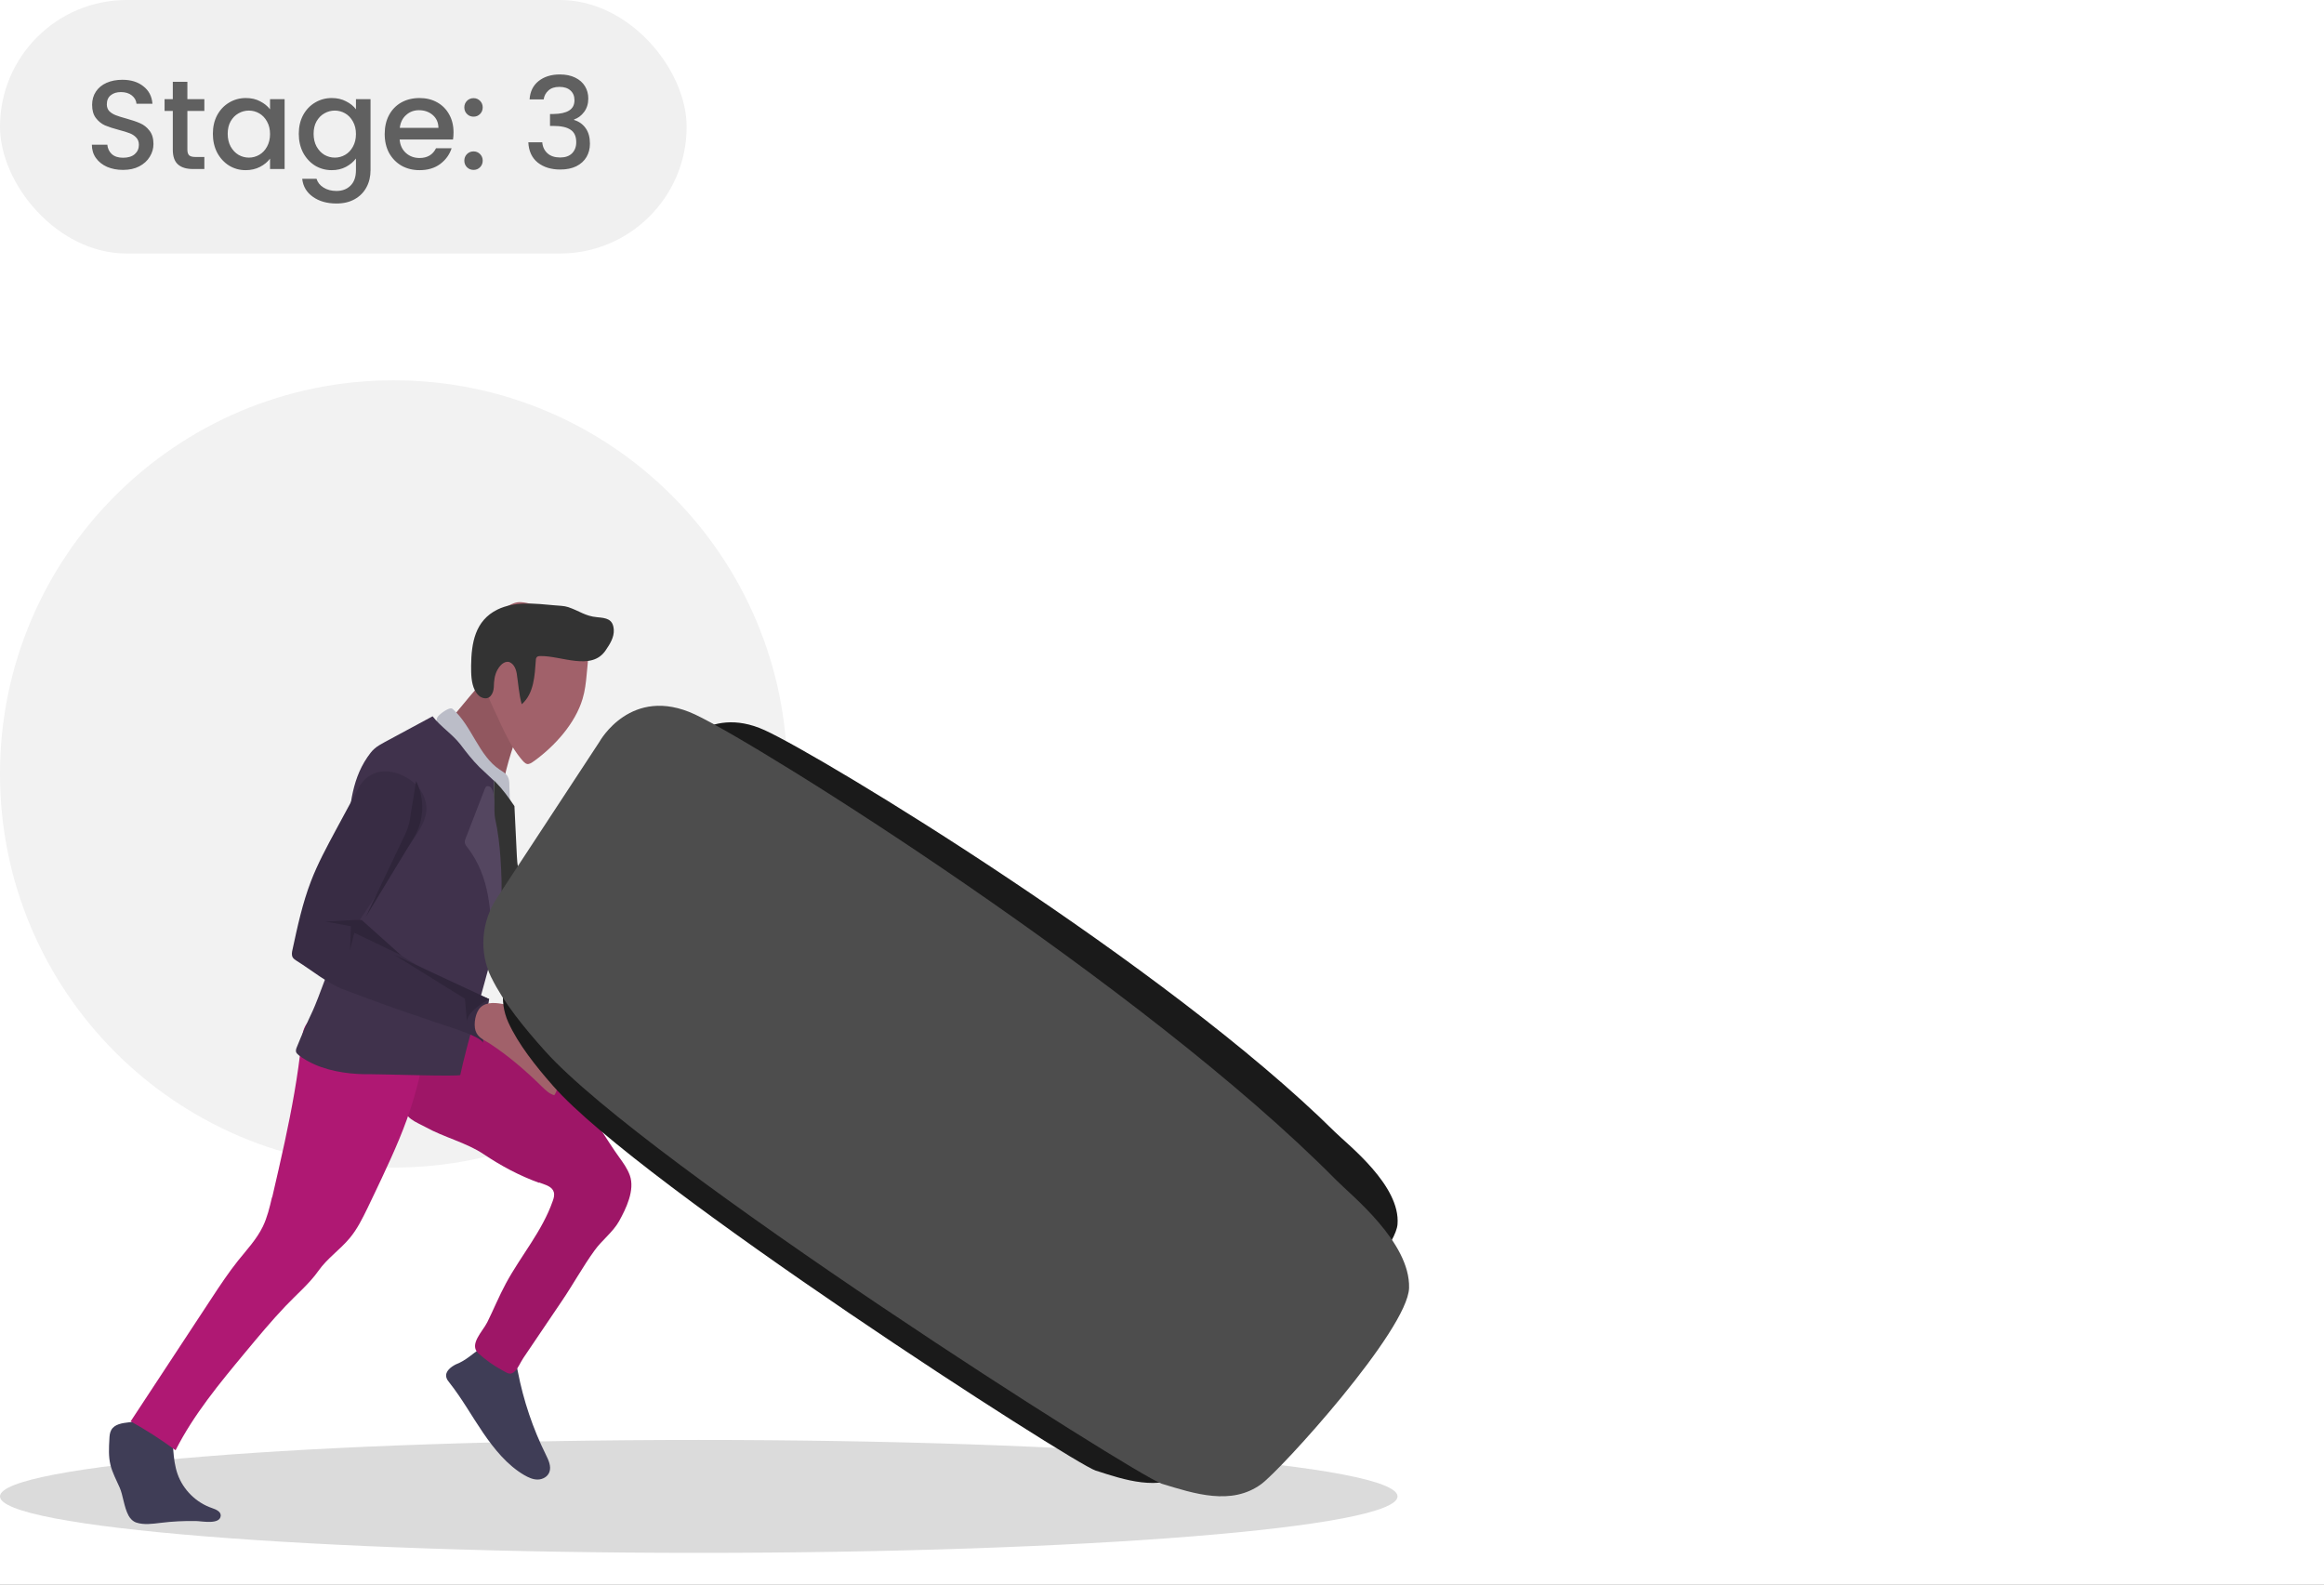 <svg width="220" height="150" viewBox="0 0 220 150" fill="none" xmlns="http://www.w3.org/2000/svg">
<rect x="0" y="0" width="220" height="150" fill="#808080" stroke="none"/>
<g clip-path="url(#clip0_1374_62993)">
<rect width="220" height="150" fill="white"/>
<path d="M37.263 36C16.683 36 0 52.683 0 73.263C0 93.842 16.683 110.525 37.263 110.525C57.842 110.525 74.525 93.842 74.525 73.263C74.525 52.683 57.842 36 37.263 36Z" fill="#F2F2F2"/>
<path opacity="0.2" d="M66.148 146.998C102.68 146.998 132.296 144.605 132.296 141.653C132.296 138.701 102.68 136.309 66.148 136.309C29.615 136.309 0 138.701 0 141.653C0 144.605 29.615 146.998 66.148 146.998Z" fill="#4D4D4D"/>
<path d="M12.148 143.434C12.332 143.768 12.573 144.02 12.918 144.135C13.642 144.365 14.435 144.25 15.194 144.158C16.308 144.02 17.435 143.963 18.561 143.986C19.055 143.986 20.837 144.365 20.895 143.48C20.918 143.089 20.446 142.883 20.067 142.756C18.573 142.25 17.343 141.032 16.814 139.549C16.297 138.09 16.435 136.48 16.216 134.952C16.102 134.182 15.09 133.618 14.354 133.653C13.814 133.676 13.895 133.883 13.527 134.193C13.159 134.503 12.665 134.595 12.194 134.641C11.573 134.71 10.849 134.814 10.539 135.354C10.389 135.618 10.366 135.929 10.355 136.228C10.309 137.044 10.263 137.883 10.458 138.676C10.642 139.423 11.021 140.112 11.332 140.825C11.642 141.526 11.745 142.687 12.159 143.446L12.148 143.434Z" fill="#3F3D56"/>
<path d="M43.216 129.125C42.71 129.367 42.113 129.804 42.251 130.378C42.297 130.585 42.434 130.746 42.561 130.907C43.733 132.39 44.664 134.068 45.733 135.631C46.802 137.194 48.032 138.7 49.618 139.631C50.02 139.861 50.457 140.068 50.917 140.056C51.377 140.045 51.848 139.792 52.009 139.344C52.204 138.815 51.928 138.217 51.676 137.711C50.446 135.229 49.549 132.574 49.021 129.838C48.929 129.355 48.825 128.838 48.48 128.516C48.308 128.367 48.101 128.275 47.894 128.183C47.101 127.85 46.193 127.137 45.457 127.654C44.722 128.171 44.09 128.781 43.228 129.125H43.216Z" fill="#3F3D56"/>
<path d="M51.045 111.941C51.16 111.987 51.286 112.022 51.401 112.068C51.815 112.217 52.298 112.401 52.424 112.849C52.505 113.125 52.424 113.424 52.321 113.7C51.321 116.562 49.309 118.861 47.884 121.504C47.24 122.7 46.723 123.964 46.126 125.171C45.689 126.044 44.367 127.274 45.286 128.113C45.976 128.734 46.735 129.274 47.539 129.711C47.999 129.952 48.24 130.182 48.631 129.906C48.987 129.653 49.298 128.906 49.551 128.538C50.746 126.768 51.953 124.987 53.148 123.217C54.229 121.631 55.16 119.918 56.286 118.366C56.987 117.389 58.01 116.654 58.608 115.596C59.263 114.412 60.125 112.654 59.619 111.252C59.389 110.619 58.999 110.079 58.608 109.539C57.436 107.918 56.47 106.091 55.114 104.643C53.758 103.194 52.16 102.045 50.666 100.792C47.976 98.528 45.011 96.643 41.861 95.218C41.781 95.183 41.7 95.148 41.62 95.171C41.528 95.195 41.47 95.275 41.413 95.355C39.574 98.01 38.471 101.252 38.264 104.574C38.183 105.861 39.379 106.194 40.298 106.7C42.057 107.677 44.148 108.16 45.792 109.263C47.436 110.367 49.183 111.298 51.022 111.964L51.045 111.941Z" fill="#9E1667"/>
<path d="M41.563 69.494C43.022 71.321 44.827 72.862 46.861 74.011C47.057 74.126 47.287 74.229 47.482 74.126C47.654 74.034 47.712 73.827 47.746 73.632C48.218 71.528 48.919 69.482 49.838 67.528C49.896 67.413 49.953 67.298 49.942 67.172C49.942 66.965 49.769 66.793 49.62 66.655C48.528 65.655 46.654 63.85 45.206 65.092C44.827 65.413 41.54 69.471 41.563 69.505V69.494Z" fill="#91575F"/>
<path d="M25.746 113.344C25.528 114.287 25.298 115.241 24.884 116.103C24.298 117.31 23.367 118.298 22.528 119.344C21.631 120.47 20.838 121.666 20.045 122.873C17.482 126.769 14.919 130.654 12.367 134.55C13.838 135.367 15.264 136.286 16.62 137.286C18.333 133.907 20.781 130.953 23.206 128.033C24.447 126.539 25.689 125.045 27.034 123.631C28.068 122.539 29.275 121.528 30.137 120.309C30.999 119.091 32.183 118.31 33.102 117.206C33.826 116.344 34.321 115.321 34.815 114.31C35.263 113.367 35.723 112.425 36.16 111.482C37.286 109.08 38.378 106.655 39.125 104.114C39.803 101.862 40.47 99.08 40.102 96.712C39.93 95.632 38.78 95.701 37.849 95.528C36.631 95.299 35.401 95.115 34.16 95.138C32.838 95.149 31.493 95.402 30.309 95.977C28.919 96.655 28.677 97.207 28.528 98.701C28.206 101.862 27.62 104.988 26.953 108.103C26.574 109.85 26.171 111.597 25.769 113.333L25.746 113.344Z" fill="#AF1873"/>
<path d="M46.056 65.414C46.229 65.954 46.447 66.494 46.688 67C47.206 68.069 47.654 69.172 48.24 70.218C48.539 70.758 48.884 71.287 49.275 71.77C49.815 72.425 49.93 72.506 50.619 72C52.539 70.598 54.458 68.471 55.148 66.161C55.378 65.402 55.47 64.609 55.539 63.828C55.642 62.69 55.907 60.793 55.458 59.69C54.929 58.403 52.826 57.851 51.631 57.54C50.93 57.368 50.01 57.035 49.297 57C48.458 56.954 47.665 57.644 47.033 58.115C46.608 58.437 46.171 58.77 45.895 59.219C45.585 59.736 45.505 60.356 45.47 60.966C45.401 62.471 45.608 63.989 46.068 65.414H46.056Z" fill="#A1616A"/>
<path d="M48.264 62.701C48.575 62.828 48.827 63.207 48.919 63.77C49.069 64.724 49.126 65.747 49.391 66.667C50.551 65.655 50.62 63.931 50.724 62.506C50.724 62.391 50.747 62.265 50.839 62.184C50.919 62.115 51.034 62.104 51.138 62.104C53.126 62.058 56 63.552 57.333 61.563C57.735 60.977 58.149 60.322 58.103 59.609C58.034 58.564 57.356 58.506 56.528 58.426C55.391 58.322 54.896 57.851 53.793 57.472C53.379 57.334 52.919 57.345 52.483 57.299C50.724 57.138 48.736 56.897 47.092 57.702C44.965 58.748 44.621 60.874 44.598 63.012C44.598 63.805 44.598 64.621 44.943 65.334C45.092 65.621 45.299 65.897 45.598 66.023C46.345 66.345 46.724 65.655 46.747 65.035C46.758 64.483 46.816 63.908 47.08 63.425C47.46 62.747 47.908 62.552 48.276 62.69L48.264 62.701Z" fill="#333333"/>
<path d="M42.723 67.058C42.804 67.058 42.861 67.127 42.919 67.173C44.7 68.794 45.31 71.518 47.309 72.862C47.597 73.046 47.907 73.219 48.068 73.518C48.195 73.759 48.218 74.035 48.218 74.311C48.24 75.115 48.275 75.92 48.298 76.724C46.367 75.495 44.781 73.805 43.459 71.954C42.804 71.035 42.126 70.058 41.62 69.035C41.448 68.679 41.206 68.334 41.39 67.931C41.505 67.656 42.413 67.012 42.7 67.058H42.723Z" fill="#BBBDC8"/>
<path d="M49.044 82.068C48.124 84.827 47.32 87.585 46.596 90.378L46.757 73.873C46.814 73.919 46.86 73.977 46.906 74.022C47.584 74.712 48.159 75.505 48.699 76.31C48.78 77.93 48.849 79.436 48.929 81.057C48.952 81.402 48.964 81.746 49.044 82.08V82.068Z" fill="#333333"/>
<path d="M46.745 73.874L46.584 90.379C45.906 92.988 44.136 99.08 43.572 101.758C43.526 101.93 35.952 101.677 35.193 101.689C33.446 101.723 31.469 101.505 29.791 100.769C29.251 100.528 28.734 100.241 28.274 99.884C28.182 99.804 28.078 99.712 28.032 99.597C27.986 99.448 28.032 99.287 28.09 99.149C28.561 97.976 29.067 96.816 29.607 95.678C30.032 94.769 31.653 90.425 31.871 89.448C32.055 88.597 32.067 87.701 32.067 86.827C32.09 84.356 32.239 81.919 32.688 79.483C33.193 76.713 33.136 74.08 34.779 71.678C34.975 71.402 35.17 71.115 35.423 70.897C35.722 70.621 36.067 70.448 36.411 70.253C37.929 69.437 39.434 68.621 40.952 67.805C41.722 68.805 42.814 69.483 43.584 70.471C44.147 71.218 44.722 71.954 45.388 72.621C45.837 73.057 46.296 73.448 46.733 73.885L46.745 73.874Z" fill="#40324C"/>
<path d="M46.597 89.769C46.586 89.171 47.057 88.309 47.172 87.7C47.31 86.999 47.391 86.286 47.437 85.574C47.54 84.125 47.471 82.677 47.379 81.229C47.287 79.942 47.149 78.735 46.873 77.493C46.701 76.712 46.988 75.218 46.483 74.562C46.368 74.413 46.103 74.356 45.988 74.493C45.954 74.539 45.931 74.585 45.908 74.643C45.299 76.206 44.701 77.769 44.092 79.332C44.034 79.47 43.988 79.608 44 79.758C44.023 79.93 44.126 80.079 44.241 80.206C46.437 83.068 46.459 86.332 46.597 89.769Z" fill="#544660"/>
<path d="M34.102 74.321C35.24 72.586 37.367 72.712 38.987 73.942C39.838 74.586 40.424 75.62 40.366 76.689C40.309 77.654 39.757 78.505 39.228 79.31C37.562 81.815 35.895 84.321 34.229 86.827C34.091 87.034 33.953 87.275 34.045 87.493C34.091 87.597 34.183 87.677 34.275 87.758C37.872 90.677 41.953 92.999 46.309 94.574C46.056 95.953 45.861 97.332 45.711 98.723C45.642 98.102 41.78 96.976 41.182 96.757C39.631 96.206 38.045 95.712 36.493 95.137C35.183 94.654 33.849 94.171 32.55 93.677C30.987 93.091 29.493 91.827 28.079 90.953C27.942 90.861 27.792 90.769 27.712 90.631C27.585 90.413 27.631 90.137 27.689 89.896C28.16 87.712 28.631 85.516 29.436 83.424C30.079 81.746 30.941 80.16 31.792 78.574C32.516 77.241 33.229 75.907 33.953 74.574C33.999 74.482 34.056 74.39 34.114 74.31L34.102 74.321Z" fill="#382C44"/>
<path d="M51.275 102.838C51.631 103.183 51.999 103.551 52.47 103.677C53.068 102.85 52.712 101.678 52.125 100.838C51.482 99.919 50.62 99.183 49.918 98.298C49.332 97.54 48.873 96.689 48.574 95.781C48.516 95.597 48.459 95.402 48.309 95.275C48.183 95.16 48.01 95.126 47.838 95.091C47.033 94.919 46.091 94.793 45.493 95.356C45.011 95.816 44.815 96.919 45.011 97.551C45.217 98.229 45.804 98.425 46.355 98.781C48.125 99.942 49.758 101.344 51.263 102.827L51.275 102.838Z" fill="#A1616A"/>
<path d="M53.538 89.988C52.55 87.93 52.883 85.516 54.331 83.632L63.929 71.195C63.929 71.195 66.906 66.632 72.377 69.115C77.837 71.597 110.422 91.367 126.364 107.148C127.617 108.39 132.594 112.229 132.295 115.895C132.019 119.274 120.387 130.32 118.594 131.458C115.905 133.171 112.732 132.159 109.939 131.309C107.813 130.665 66.297 105.114 57.906 95.896C56.194 94.011 54.527 91.999 53.55 89.965L53.538 89.988Z" fill="#1A1A1A"/>
<path d="M48.125 96.792C47.182 94.723 47.55 92.309 49.044 90.447L58.883 78.195C58.883 78.195 61.952 73.689 67.366 76.275C72.779 78.862 104.974 99.252 120.606 115.355C121.836 116.619 126.732 120.562 126.364 124.217C126.019 127.596 114.181 138.412 112.365 139.515C109.64 141.17 106.491 140.101 103.71 139.205C101.595 138.527 60.584 112.171 52.366 102.803C50.688 100.895 49.067 98.85 48.125 96.792Z" fill="#1A1A1A"/>
<path d="M46.517 92.552C45.333 90.149 45.552 87.287 47.023 85.034L56.747 70.219C56.747 70.219 59.724 64.794 65.793 67.633C71.861 70.472 108.297 93.299 126.469 111.689C127.894 113.137 133.515 117.585 133.389 121.919C133.274 125.907 121.274 139.125 119.389 140.493C116.573 142.55 113.079 141.401 109.987 140.458C107.642 139.734 61.183 110.218 51.575 99.471C49.609 97.276 47.69 94.931 46.517 92.54V92.552Z" fill="#4D4D4D"/>
<path d="M39.389 73.943L38.814 77.506C38.734 78.023 38.573 78.529 38.343 79.001L34.619 86.816L39.171 79.299C40.159 77.667 40.24 75.644 39.389 73.932V73.943Z" fill="#2F253A"/>
<path d="M33.541 87.091L30.828 87.24L33.219 87.677L33.138 89.918L33.541 88.298L37.966 90.424L34.242 87.091H33.541Z" fill="#2F253A"/>
<path d="M37.31 90.379L46.31 94.574C46.31 94.574 44 95.793 44.218 96.85L44.011 94.54L37.31 90.379Z" fill="#2F253A"/>
<rect width="65" height="24" rx="12" fill="#F0F0F0"/>
<path d="M11.648 16.084C11.088 16.084 10.584 15.988 10.136 15.796C9.688 15.596 9.336 15.316 9.08 14.956C8.824 14.596 8.696 14.176 8.696 13.696H10.16C10.192 14.056 10.332 14.352 10.58 14.584C10.836 14.816 11.192 14.932 11.648 14.932C12.12 14.932 12.488 14.82 12.752 14.596C13.016 14.364 13.148 14.068 13.148 13.708C13.148 13.428 13.064 13.2 12.896 13.024C12.736 12.848 12.532 12.712 12.284 12.616C12.044 12.52 11.708 12.416 11.276 12.304C10.732 12.16 10.288 12.016 9.944 11.872C9.608 11.72 9.32 11.488 9.08 11.176C8.84 10.864 8.72 10.448 8.72 9.928C8.72 9.448 8.84 9.028 9.08 8.668C9.32 8.308 9.656 8.032 10.088 7.84C10.52 7.648 11.02 7.552 11.588 7.552C12.396 7.552 13.056 7.756 13.568 8.164C14.088 8.564 14.376 9.116 14.432 9.82H12.92C12.896 9.516 12.752 9.256 12.488 9.04C12.224 8.824 11.876 8.716 11.444 8.716C11.052 8.716 10.732 8.816 10.484 9.016C10.236 9.216 10.112 9.504 10.112 9.88C10.112 10.136 10.188 10.348 10.34 10.516C10.5 10.676 10.7 10.804 10.94 10.9C11.18 10.996 11.508 11.1 11.924 11.212C12.476 11.364 12.924 11.516 13.268 11.668C13.62 11.82 13.916 12.056 14.156 12.376C14.404 12.688 14.528 13.108 14.528 13.636C14.528 14.06 14.412 14.46 14.18 14.836C13.956 15.212 13.624 15.516 13.184 15.748C12.752 15.972 12.24 16.084 11.648 16.084ZM17.738 10.504V14.164C17.738 14.412 17.794 14.592 17.906 14.704C18.026 14.808 18.226 14.86 18.506 14.86H19.346V16H18.266C17.65 16 17.178 15.856 16.85 15.568C16.522 15.28 16.358 14.812 16.358 14.164V10.504H15.578V9.388H16.358V7.744H17.738V9.388H19.346V10.504H17.738ZM20.151 12.664C20.151 12 20.287 11.412 20.559 10.9C20.839 10.388 21.215 9.992 21.687 9.712C22.167 9.424 22.695 9.28 23.271 9.28C23.791 9.28 24.243 9.384 24.627 9.592C25.019 9.792 25.331 10.044 25.563 10.348V9.388H26.943V16H25.563V15.016C25.331 15.328 25.015 15.588 24.615 15.796C24.215 16.004 23.759 16.108 23.247 16.108C22.679 16.108 22.159 15.964 21.687 15.676C21.215 15.38 20.839 14.972 20.559 14.452C20.287 13.924 20.151 13.328 20.151 12.664ZM25.563 12.688C25.563 12.232 25.467 11.836 25.275 11.5C25.091 11.164 24.847 10.908 24.543 10.732C24.239 10.556 23.911 10.468 23.559 10.468C23.207 10.468 22.879 10.556 22.575 10.732C22.271 10.9 22.023 11.152 21.831 11.488C21.647 11.816 21.555 12.208 21.555 12.664C21.555 13.12 21.647 13.52 21.831 13.864C22.023 14.208 22.271 14.472 22.575 14.656C22.887 14.832 23.215 14.92 23.559 14.92C23.911 14.92 24.239 14.832 24.543 14.656C24.847 14.48 25.091 14.224 25.275 13.888C25.467 13.544 25.563 13.144 25.563 12.688ZM31.404 9.28C31.916 9.28 32.368 9.384 32.76 9.592C33.16 9.792 33.472 10.044 33.696 10.348V9.388H35.076V16.108C35.076 16.716 34.948 17.256 34.692 17.728C34.436 18.208 34.064 18.584 33.576 18.856C33.096 19.128 32.52 19.264 31.848 19.264C30.952 19.264 30.208 19.052 29.616 18.628C29.024 18.212 28.688 17.644 28.608 16.924H29.964C30.068 17.268 30.288 17.544 30.624 17.752C30.968 17.968 31.376 18.076 31.848 18.076C32.4 18.076 32.844 17.908 33.18 17.572C33.524 17.236 33.696 16.748 33.696 16.108V15.004C33.464 15.316 33.148 15.58 32.748 15.796C32.356 16.004 31.908 16.108 31.404 16.108C30.828 16.108 30.3 15.964 29.82 15.676C29.348 15.38 28.972 14.972 28.692 14.452C28.42 13.924 28.284 13.328 28.284 12.664C28.284 12 28.42 11.412 28.692 10.9C28.972 10.388 29.348 9.992 29.82 9.712C30.3 9.424 30.828 9.28 31.404 9.28ZM33.696 12.688C33.696 12.232 33.6 11.836 33.408 11.5C33.224 11.164 32.98 10.908 32.676 10.732C32.372 10.556 32.044 10.468 31.692 10.468C31.34 10.468 31.012 10.556 30.708 10.732C30.404 10.9 30.156 11.152 29.964 11.488C29.78 11.816 29.688 12.208 29.688 12.664C29.688 13.12 29.78 13.52 29.964 13.864C30.156 14.208 30.404 14.472 30.708 14.656C31.02 14.832 31.348 14.92 31.692 14.92C32.044 14.92 32.372 14.832 32.676 14.656C32.98 14.48 33.224 14.224 33.408 13.888C33.6 13.544 33.696 13.144 33.696 12.688ZM42.933 12.532C42.933 12.78 42.917 13.004 42.885 13.204H37.833C37.873 13.732 38.069 14.156 38.421 14.476C38.773 14.796 39.205 14.956 39.717 14.956C40.453 14.956 40.973 14.648 41.277 14.032H42.753C42.553 14.64 42.189 15.14 41.661 15.532C41.141 15.916 40.493 16.108 39.717 16.108C39.085 16.108 38.517 15.968 38.013 15.688C37.517 15.4 37.125 15 36.837 14.488C36.557 13.968 36.417 13.368 36.417 12.688C36.417 12.008 36.553 11.412 36.825 10.9C37.105 10.38 37.493 9.98 37.989 9.7C38.493 9.42 39.069 9.28 39.717 9.28C40.341 9.28 40.897 9.416 41.385 9.688C41.873 9.96 42.253 10.344 42.525 10.84C42.797 11.328 42.933 11.892 42.933 12.532ZM41.505 12.1C41.497 11.596 41.317 11.192 40.965 10.888C40.613 10.584 40.177 10.432 39.657 10.432C39.185 10.432 38.781 10.584 38.445 10.888C38.109 11.184 37.909 11.588 37.845 12.1H41.505ZM44.831 16.084C44.583 16.084 44.375 16 44.207 15.832C44.039 15.664 43.955 15.456 43.955 15.208C43.955 14.96 44.039 14.752 44.207 14.584C44.375 14.416 44.583 14.332 44.831 14.332C45.071 14.332 45.275 14.416 45.443 14.584C45.611 14.752 45.695 14.96 45.695 15.208C45.695 15.456 45.611 15.664 45.443 15.832C45.275 16 45.071 16.084 44.831 16.084ZM44.831 11.044C44.583 11.044 44.375 10.96 44.207 10.792C44.039 10.624 43.955 10.416 43.955 10.168C43.955 9.92 44.039 9.712 44.207 9.544C44.375 9.376 44.583 9.292 44.831 9.292C45.071 9.292 45.275 9.376 45.443 9.544C45.611 9.712 45.695 9.92 45.695 10.168C45.695 10.416 45.611 10.624 45.443 10.792C45.275 10.96 45.071 11.044 44.831 11.044ZM50.133 9.412C50.181 8.668 50.465 8.088 50.986 7.672C51.514 7.256 52.185 7.048 53.002 7.048C53.562 7.048 54.045 7.148 54.453 7.348C54.861 7.548 55.169 7.82 55.377 8.164C55.586 8.508 55.69 8.896 55.69 9.328C55.69 9.824 55.557 10.248 55.294 10.6C55.029 10.952 54.714 11.188 54.346 11.308V11.356C54.818 11.5 55.185 11.764 55.45 12.148C55.714 12.524 55.846 13.008 55.846 13.6C55.846 14.072 55.737 14.492 55.522 14.86C55.306 15.228 54.986 15.52 54.562 15.736C54.138 15.944 53.63 16.048 53.038 16.048C52.173 16.048 51.462 15.828 50.901 15.388C50.349 14.94 50.053 14.3 50.014 13.468H51.334C51.365 13.892 51.529 14.24 51.825 14.512C52.121 14.776 52.522 14.908 53.026 14.908C53.514 14.908 53.889 14.776 54.154 14.512C54.417 14.24 54.55 13.892 54.55 13.468C54.55 12.908 54.37 12.512 54.01 12.28C53.657 12.04 53.114 11.92 52.377 11.92H52.066V10.792H52.389C53.038 10.784 53.529 10.676 53.865 10.468C54.209 10.26 54.382 9.932 54.382 9.484C54.382 9.1 54.258 8.796 54.01 8.572C53.761 8.34 53.41 8.224 52.953 8.224C52.505 8.224 52.157 8.34 51.91 8.572C51.661 8.796 51.514 9.076 51.465 9.412H50.133Z" fill="#606060"/>
</g>
<defs>
<clipPath id="clip0_1374_62993">
<rect width="220" height="150" fill="white"/>
</clipPath>
</defs>
</svg>
